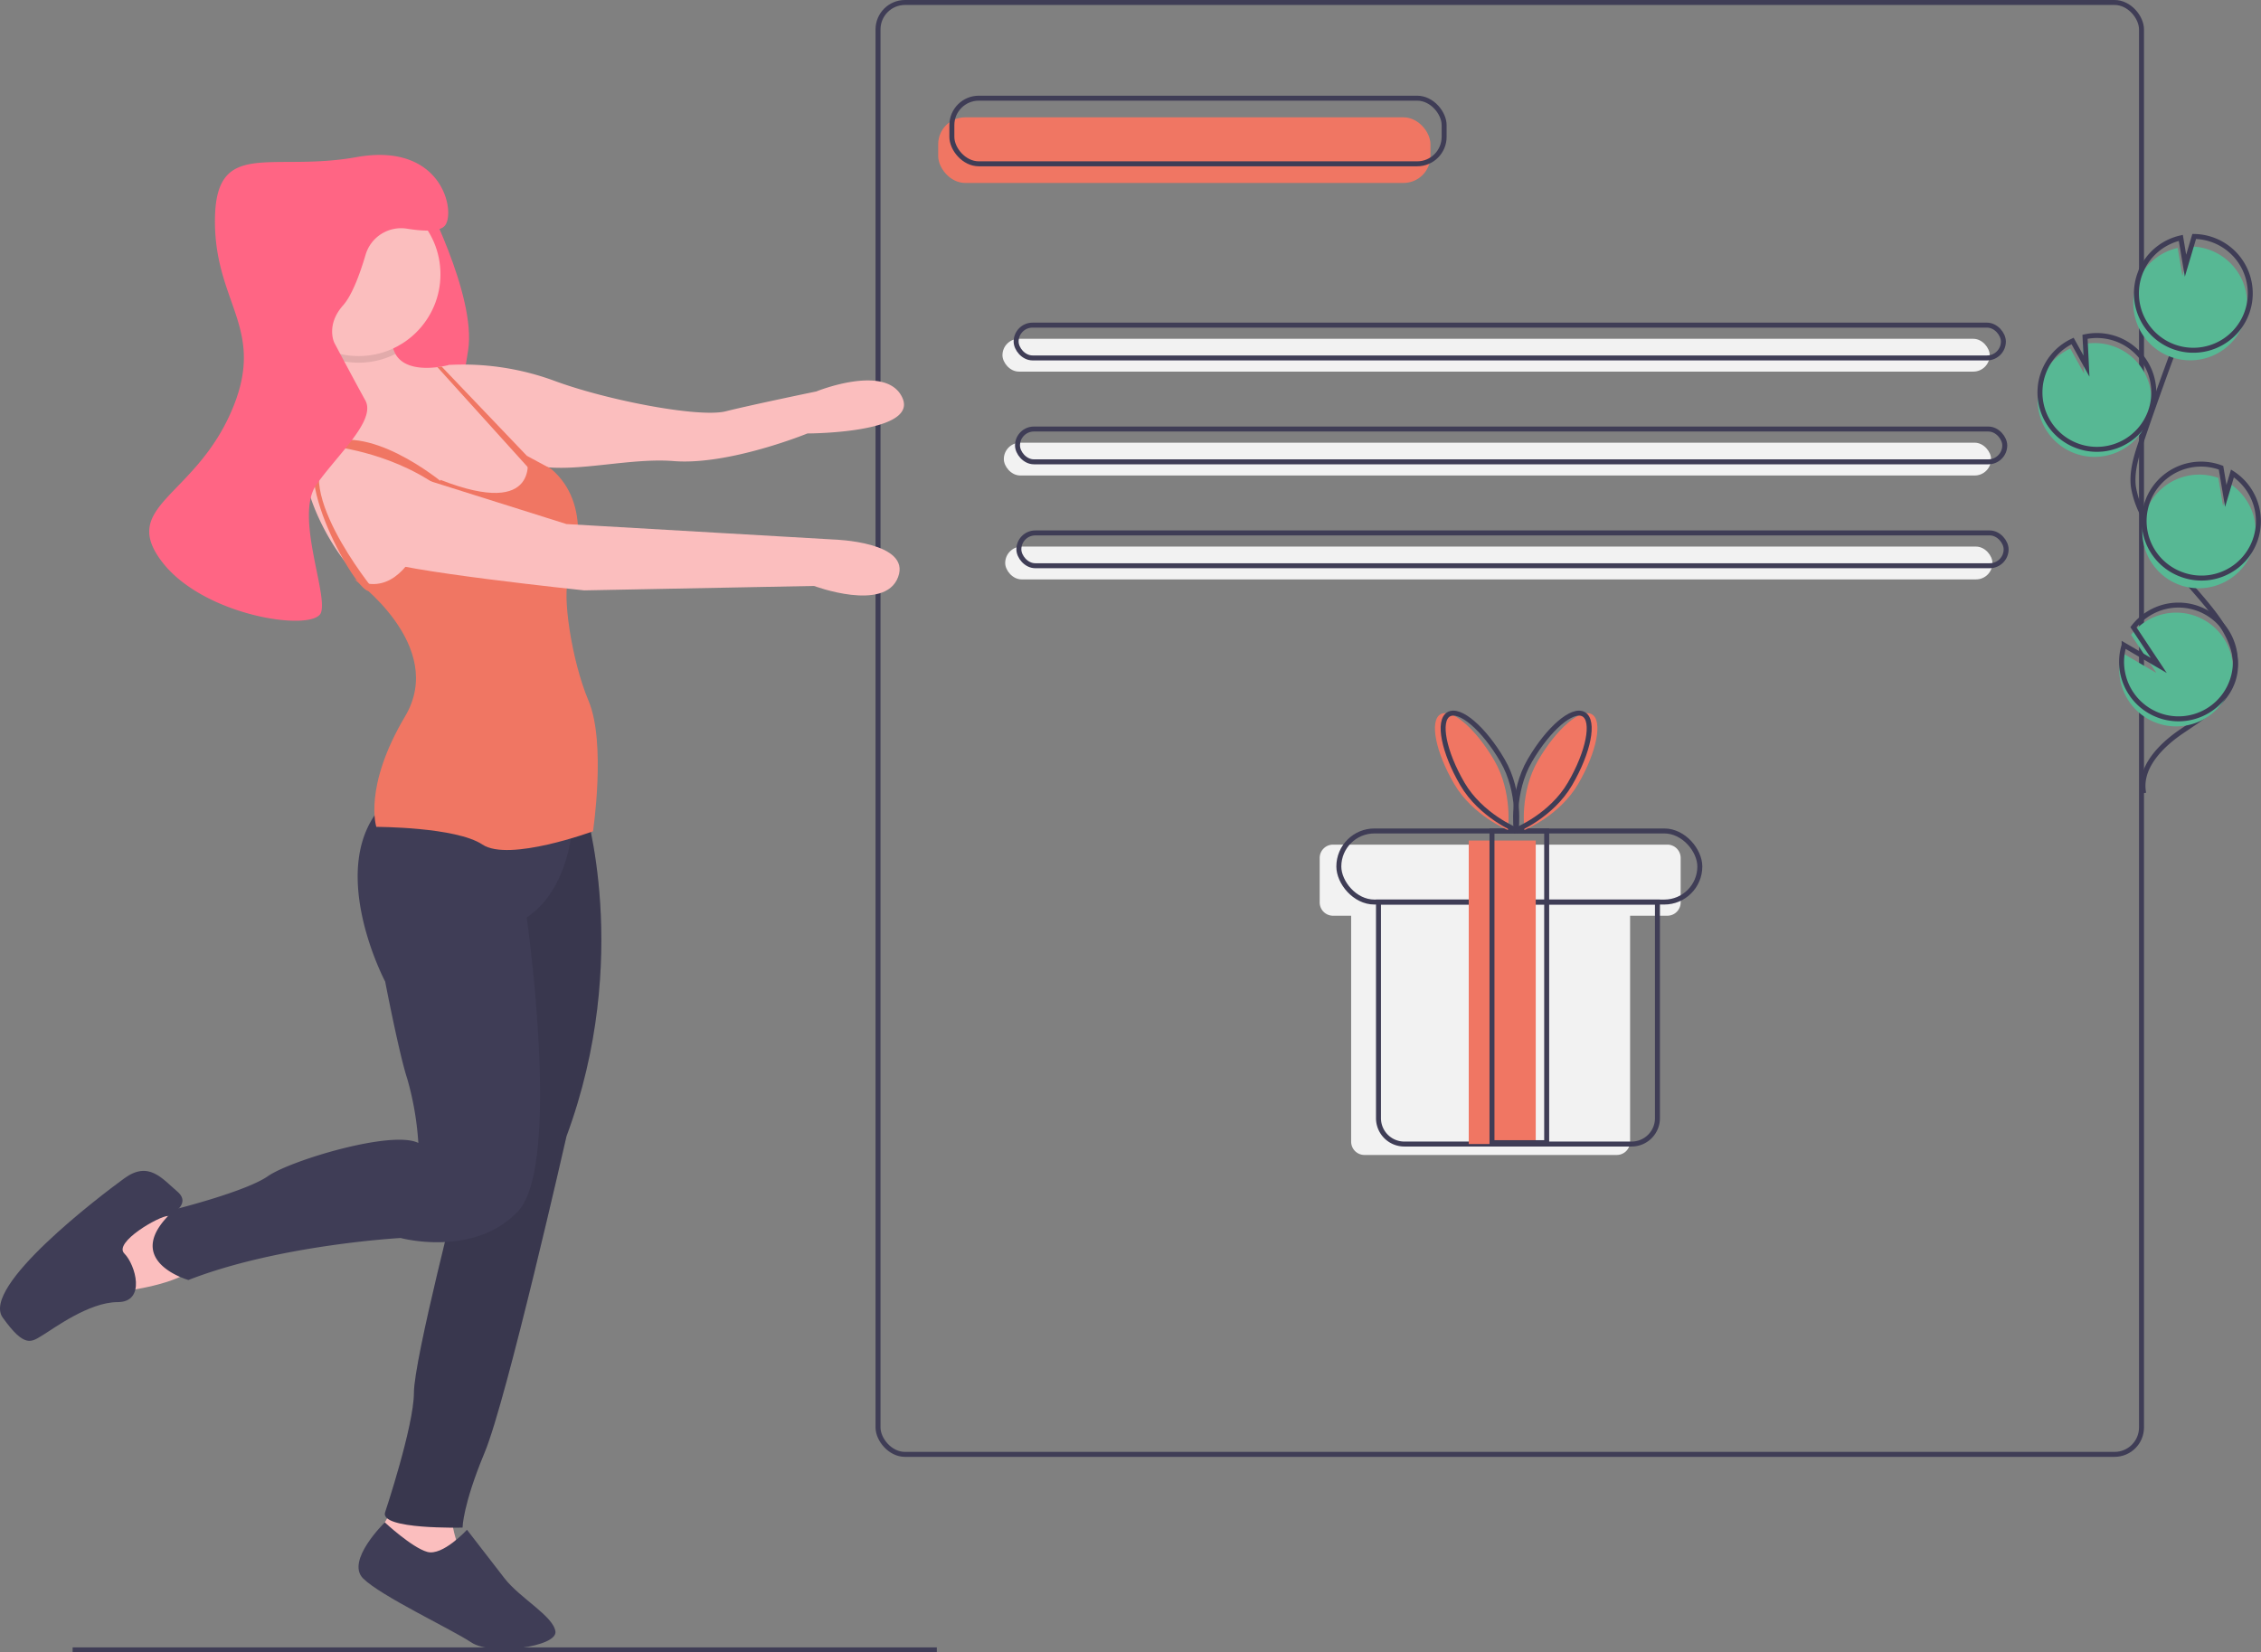 <svg xmlns="http://www.w3.org/2000/svg" width="455.014" height="332.594" viewBox="0 0 455.014 332.594"><rect x="0" y="0" width="455.014" height="332.594" fill="#808080" stroke="none"/><defs><style>.a{fill:#f07663;}.b{fill:none;stroke:#3f3d56;stroke-miterlimit:10;}.c{fill:#f2f2f2;}.d{fill:#ff6584;}.e{fill:#fbbebe;}.f{fill:#3f3d56;}.g{opacity:0.1;}.h{fill:#57b894;}</style></defs><rect class="a" width="99.065" height="13.209" rx="5.421" transform="translate(188.806 23.615)"/><rect class="b" width="254.268" height="292.243" rx="5.421" transform="translate(176.698 0.5)"/><rect class="b" width="99.065" height="13.209" rx="5.421" transform="translate(191.558 19.763)"/><rect class="c" width="198.681" height="6.604" rx="3.302" transform="translate(201.739 68.195)"/><rect class="c" width="198.681" height="6.604" rx="3.302" transform="translate(202.015 89.108)"/><rect class="c" width="198.681" height="6.604" rx="3.302" transform="translate(202.29 110.022)"/><rect class="b" width="198.681" height="6.604" rx="3.302" transform="translate(204.491 65.443)"/><rect class="b" width="198.681" height="6.604" rx="3.302" transform="translate(204.766 86.357)"/><rect class="b" width="198.681" height="6.604" rx="3.302" transform="translate(205.042 107.27)"/><path class="c" d="M739.624,456.75H672.332a2.678,2.678,0,0,0-2.678,2.678v8.953a2.678,2.678,0,0,0,2.678,2.678h3.651v45.479a2.678,2.678,0,0,0,2.678,2.678h50.781a2.678,2.678,0,0,0,2.678-2.678V471.059h7.5a2.678,2.678,0,0,0,2.678-2.678v-8.953A2.678,2.678,0,0,0,739.624,456.75Z" transform="translate(-404.073 -286.738)"/><path class="b" d="M504.057,329.5h56.137v43.509a5.2,5.2,0,0,1-5.2,5.2H509.255a5.2,5.2,0,0,1-5.2-5.2V329.5Z" transform="translate(-226.642 -147.931)"/><rect class="b" width="72.648" height="14.309" rx="7.155" transform="translate(269.434 167.26)"/><rect class="a" width="13.484" height="61.09" transform="translate(295.576 169.186)"/><rect class="b" width="11.007" height="62.741" transform="translate(300.254 167.26)"/><path class="a" d="M723.736,418.182c3.752,6.433,2.753,14,2.753,14s-7.083-2.858-10.834-9.291-4.984-12.7-2.753-14S719.984,411.75,723.736,418.182Z" transform="translate(-423.018 -265.112)"/><path class="a" d="M747.152,418.182c-3.752,6.433-2.753,14-2.753,14s7.082-2.858,10.834-9.291,4.984-12.7,2.753-14S750.9,411.75,747.152,418.182Z" transform="translate(-437.626 -265.112)"/><path class="b" d="M726.736,418.182c3.752,6.433,2.753,14,2.753,14s-7.083-2.858-10.834-9.291-4.984-12.7-2.753-14S722.984,411.75,726.736,418.182Z" transform="translate(-424.367 -265.112)"/><path class="b" d="M744.152,418.182c-3.752,6.433-2.753,14-2.753,14s7.082-2.858,10.834-9.291,4.984-12.7,2.753-14S747.9,411.75,744.152,418.182Z" transform="translate(-436.278 -265.112)"/><path class="d" d="M333.286,217.842s11.123,20.911,9.343,32.034-3.559,20.911,0,26.25-19.131-.89-19.131-.89V244.092Z" transform="translate(-248.428 -179.316)"/><path class="e" d="M345.617,294.57S318.7,324.6,310.246,317.038s-16.239-25.583-10.011-31.367c3.364-3.123,3.613-9.1,3.132-13.939a46.9,46.9,0,0,0-1.353-7.417s13.348-4,13.792,4a6.1,6.1,0,0,0,.725,2.692c2.549,4.525,10.843,2.2,10.843,2.2Z" transform="translate(-236.955 -199.762)"/><path class="e" d="M348.155,282.577l1.78-1.335a53.249,53.249,0,0,1,20.911,3.114c10.678,4,29.364,7.564,34.7,6.229s18.242-4,18.242-4,14.237-5.784,17.352,1.335-19.131,7.119-19.131,7.119-15.794,6.451-26.917,5.561-25.583,4.227-32.256-1.112S348.155,282.577,348.155,282.577Z" transform="translate(-259.515 -207.791)"/><path class="e" d="M238.505,592.537H226.493l-4.449,8.9,5.784,6.229s11.123-1.335,14.237-4.894S238.505,592.537,238.505,592.537Z" transform="translate(-202.811 -347.793)"/><path class="f" d="M220.949,585.134s4.958-2.225,1.843-4.894-5.784-6.229-10.678-2.669-28.92,21.8-24.47,28.03,5.784,4.894,8.008,3.559,9.343-6.674,15.127-6.674,3.559-7.564,1.335-9.788S219.106,585.134,220.949,585.134Z" transform="translate(-187.097 -340.39)"/><path class="e" d="M328.8,695.07l-4.894,8.453,4.894,5.339h13.792s-4.449-8.9-2.67-12.9S328.8,695.07,328.8,695.07Z" transform="translate(-248.61 -393.377)"/><path class="f" d="M340.021,706.114s-4.894,5.339-8.008,4.449-8.528-5.937-8.528-5.937-7.933,7.717-4.374,11.276,17.8,10.233,21.8,12.9,17.352.89,16.907-2.225-7.119-6.674-10.233-10.678S340.021,706.114,340.021,706.114Z" transform="translate(-246.042 -398.192)"/><path class="f" d="M367.926,441.083s9.788,30.7-3.559,66.737c0,0-12.013,52.945-16.462,63.623s-4.449,15.127-4.449,15.127-16.907.445-15.572-3.114c0,0,5.784-17.352,5.784-24.026s9.343-42.712,9.343-42.712l3.114-76.97Z" transform="translate(-250.366 -279.094)"/><path class="g" d="M367.926,441.083s9.788,30.7-3.559,66.737c0,0-12.013,52.945-16.462,63.623s-4.449,15.127-4.449,15.127-16.907.445-15.572-3.114c0,0,5.784-17.352,5.784-24.026s9.343-42.712,9.343-42.712l3.114-76.97Z" transform="translate(-250.366 -279.094)"/><path class="f" d="M327.53,440.015s0,14.237-9.343,20.466c0,0,7.119,49.831-1.78,59.174s-23.581,5.339-23.581,5.339-24.47,1.335-42.712,8.453c0,0-14.237-4-2.669-14.237,0,0,14.237-3.559,18.686-6.674s24.915-9.343,30.254-6.674a60.831,60.831,0,0,0-2.225-12.9c-1.6-4.812-4.449-19.576-4.449-19.576s-12.458-23.581,0-36.038S327.53,440.015,327.53,440.015Z" transform="translate(-212.195 -275.801)"/><path class="g" d="M319.827,271.011a16.5,16.5,0,0,1-13.165.721,46.912,46.912,0,0,0-1.353-7.417s13.347-4,13.792,4A6.1,6.1,0,0,0,319.827,271.011Z" transform="translate(-240.25 -199.762)"/><circle class="e" cx="16.462" cy="16.462" r="16.462" transform="translate(55.716 38.748)"/><path class="a" d="M316.627,339.43s18.686,13.347,10.233,27.585-5.784,22.246-5.784,22.246,16.017,0,21.356,3.559,22.246-2.67,22.246-2.67,2.669-17.8-.89-26.25-5.339-21.8-4-24.47,4.894-15.127-3.559-22.246l-4.813-2.585s3.033,12.818-17.433,4.81C333.979,319.409,329.529,345.659,316.627,339.43Z" transform="translate(-245.339 -222.822)"/><path class="a" d="M160.791,133.65l.462.485,16.863,17.658.521.543.031.1.338,1.055.676,2.132-2.656-2.946L160.67,134.571l-.72-.8Z" transform="translate(-71.919 -59.869)"/><path class="a" d="M328.662,318.092S314.792,306.06,305,309.175s4.745,29.585,7.711,29.92l1.187-.11s-18.242-22.246-8.008-28.92c0,0,12.9,1.335,22.691,9.343Z" transform="translate(-238.609 -220.151)"/><path class="e" d="M330.047,320.85l32.479,10.233,53.835,3.114s15.572.445,12.9,7.564-16.907,1.78-16.907,1.78l-46.271.89s-38.263-4-41.377-6.229S326.488,319.516,330.047,320.85Z" transform="translate(-248.526 -225.598)"/><path class="d" d="M278.92,242.322s-1.78-3.559,1.78-7.564c1.812-2.039,3.393-6.383,4.509-10.158a7.453,7.453,0,0,1,8.338-5.248c3.185.514,6.544.678,7.619-.611,2.225-2.669-.445-16.907-17.8-13.792s-28.475-4-28.475,12.9,10.678,21.8,3.114,38.708-22.246,18.686-13.792,29.809,30.7,14.237,32.034,10.233-5.339-19.576-.89-25.805,12.013-12.9,9.788-16.907S278.92,242.322,278.92,242.322Z" transform="translate(-211.636 -173.32)"/><line class="b" x2="173.915" transform="translate(14.616 332.094)"/><path class="h" d="M939.71,295.531a11.454,11.454,0,1,0,1.525-21.968l.287,5.9-2.789-5.053a11.412,11.412,0,0,0-5.88,6.452,11.233,11.233,0,0,0-.659,3.1A11.452,11.452,0,0,0,939.71,295.531Z" transform="translate(-522.107 -204.257)"/><path class="b" d="M969.189,355.866c-.985-5.014,3.282-9.459,7.5-12.348s9.139-5.728,10.577-10.631c2.067-7.047-4.089-13.5-8.88-19.066a68.955,68.955,0,0,1-9.094-13.515,18.6,18.6,0,0,1-2.175-6.146c-.378-3.124.626-6.232,1.637-9.211q5.052-14.888,10.8-29.527" transform="translate(-537.784 -196.214)"/><path class="b" d="M940.568,292.773a11.454,11.454,0,1,0,1.525-21.968l.287,5.9-2.789-5.053a11.411,11.411,0,0,0-5.88,6.452,11.224,11.224,0,0,0-.659,3.1A11.452,11.452,0,0,0,940.568,292.773Z" transform="translate(-522.493 -203.017)"/><path class="h" d="M967.846,245.558a11.441,11.441,0,0,1,8.244-7.264l.943,5.6,1.748-5.887a11.453,11.453,0,1,1-10.936,7.545Z" transform="translate(-537.842 -188.386)"/><path class="b" d="M968.989,241.881a11.441,11.441,0,0,1,8.244-7.264l.943,5.6,1.748-5.887a11.453,11.453,0,1,1-10.936,7.545Z" transform="translate(-538.355 -186.733)"/><path class="h" d="M977.832,343.582a11.453,11.453,0,0,0,10.137-20.376l-1.344,4.524-.953-5.671-.029-.011a11.454,11.454,0,0,0-7.812,21.534Z" transform="translate(-539.246 -225.861)"/><path class="b" d="M978.822,339.858a11.453,11.453,0,0,0,10.137-20.376l-1.344,4.524-.953-5.671-.029-.011a11.454,11.454,0,1,0-7.812,21.534Z" transform="translate(-539.691 -224.186)"/><path class="h" d="M962.191,385.329a11.448,11.448,0,1,0,2.207-8.969l5.1,7.681-6.973-4.077a11.345,11.345,0,0,0-.337,5.365Z" transform="translate(-535.529 -248.586)"/><path class="b" d="M963.048,382.571a11.448,11.448,0,1,0,2.207-8.969l5.1,7.681-6.973-4.077a11.346,11.346,0,0,0-.338,5.365Z" transform="translate(-535.914 -247.346)"/></svg>